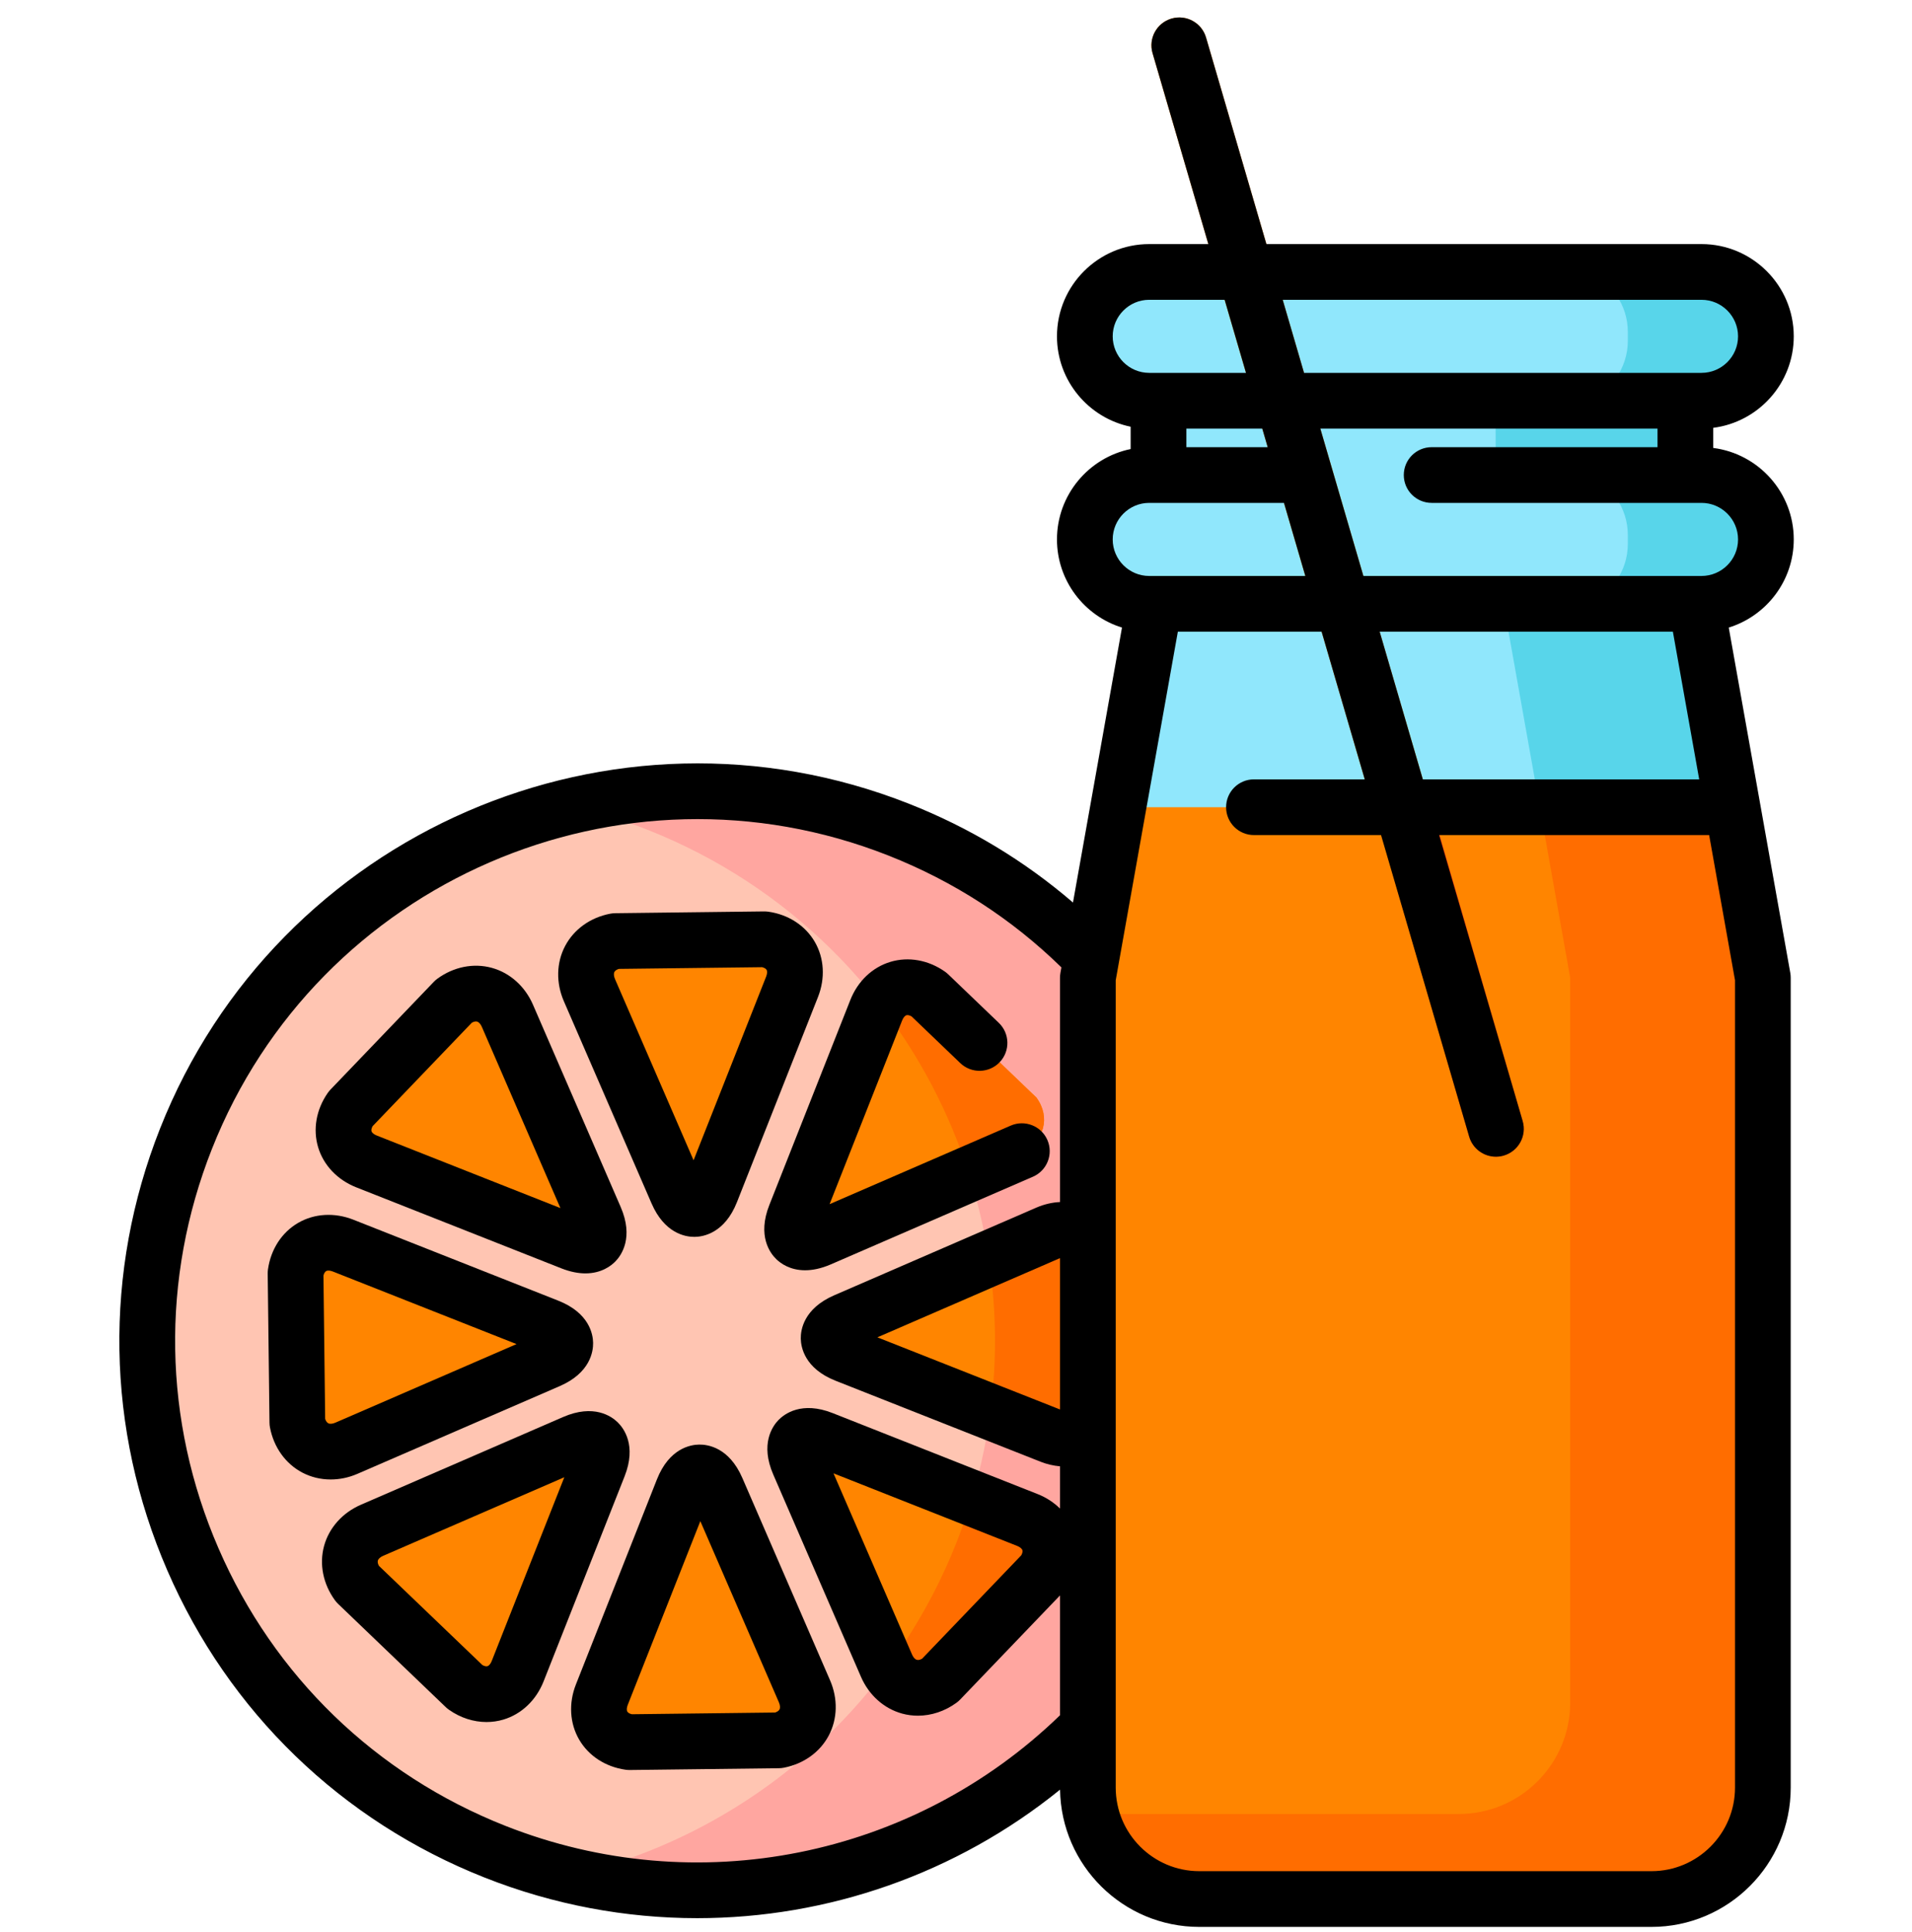 <svg width="95" height="96" viewBox="0 0 95 96" fill="none" xmlns="http://www.w3.org/2000/svg">
<g clip-path="url(#clip0)">
<path d="M44.661 41.22C30.639 35.681 14.78 42.558 9.241 56.582C3.701 70.604 10.579 86.462 24.602 92.001C38.625 97.541 54.483 90.663 60.022 76.641C65.561 62.617 58.684 46.759 44.661 41.22Z" fill="#FFC5B2"/>
<path d="M44.659 41.222C39.275 39.095 33.62 38.801 28.384 40.036C29.652 40.336 30.915 40.729 32.163 41.222C46.185 46.761 53.062 62.619 47.523 76.641C44.11 85.28 36.781 91.204 28.378 93.186C41.363 96.257 54.972 89.415 60.018 76.641C65.558 62.619 58.681 46.761 44.659 41.222Z" fill="#FFA6A0"/>
<path d="M39.354 49.029C39.8 47.901 39.182 46.839 37.982 46.667L30.575 46.756C29.384 46.986 28.805 48.083 29.287 49.195L33.644 59.241C34.126 60.354 34.886 60.341 35.331 59.214L39.354 49.029Z" fill="#FF8500"/>
<path d="M27.261 67.597C28.372 67.114 28.36 66.355 27.232 65.909L17.047 61.886C15.92 61.441 14.857 62.058 14.685 63.258L14.775 70.665C15.004 71.856 16.102 72.435 17.214 71.953L27.261 67.597Z" fill="#FF8500"/>
<path d="M28.395 61.726C29.523 62.172 30.051 61.626 29.568 60.514L25.212 50.467C24.73 49.356 23.533 49.028 22.551 49.74L17.424 55.087C16.728 56.08 17.082 57.257 18.21 57.702L28.395 61.726Z" fill="#FF8500"/>
<path d="M46.153 49.406C45.16 48.711 43.983 49.065 43.537 50.192L39.514 60.377C39.068 61.505 39.614 62.033 40.726 61.551L50.772 57.194C51.885 56.711 52.212 55.514 51.499 54.533L46.153 49.406Z" fill="#FF8500"/>
<path d="M35.615 73.979C35.133 72.867 34.373 72.879 33.928 74.007L29.905 84.192C29.459 85.319 30.076 86.382 31.277 86.553L38.684 86.464C39.874 86.235 40.454 85.138 39.971 84.025L35.615 73.979Z" fill="#FF8500"/>
<path d="M29.747 72.846C30.192 71.718 29.646 71.191 28.534 71.673L18.488 76.029C17.376 76.512 17.049 77.709 17.761 78.69L23.107 83.817C24.1 84.513 25.277 84.159 25.723 83.031L29.747 72.846Z" fill="#FF8500"/>
<path d="M41.998 65.625C40.886 66.107 40.898 66.866 42.026 67.312L52.211 71.336C53.339 71.781 54.401 71.163 54.573 69.963L54.484 62.556C54.255 61.366 53.157 60.786 52.044 61.269L41.998 65.625Z" fill="#FF8500"/>
<path d="M40.863 71.495C39.736 71.05 39.208 71.595 39.691 72.707L44.047 82.754C44.529 83.866 45.726 84.193 46.708 83.481L51.835 78.134C52.531 77.141 52.177 75.964 51.049 75.519L40.863 71.495Z" fill="#FF8500"/>
<path d="M43.698 49.871C45.669 52.414 47.173 55.283 48.146 58.333L50.772 57.195C51.883 56.712 52.211 55.515 51.499 54.534L46.152 49.407C45.262 48.783 44.224 49.005 43.698 49.871Z" fill="#FF6D00"/>
<path d="M52.044 61.27L49.128 62.534C49.507 65.025 49.543 67.587 49.206 70.15L52.211 71.337C53.338 71.782 54.401 71.164 54.572 69.964L54.484 62.557C54.255 61.367 53.157 60.788 52.044 61.27Z" fill="#FF6D00"/>
<path d="M46.707 83.481L51.834 78.135C52.53 77.142 52.176 75.964 51.048 75.519L48.288 74.428C48.065 75.17 47.812 75.908 47.523 76.641C46.629 78.901 45.467 80.973 44.089 82.839C44.595 83.881 45.752 84.175 46.707 83.481Z" fill="#FF6D00"/>
<path d="M83.898 27.869H83.74V17.818H57.562V28.886L54.052 48.58V88.814C54.052 91.871 56.531 94.351 59.589 94.351H82.053C85.111 94.351 87.59 91.871 87.59 88.814V48.58L83.898 27.869Z" fill="#90E7FC"/>
<path d="M83.899 27.869H83.74V17.818H74.306L74.325 27.869L78.017 48.58V84.587C78.017 87.645 75.537 90.124 72.479 90.124H54.209C54.798 92.55 56.983 94.351 59.589 94.351H82.053C85.111 94.351 87.59 91.872 87.59 88.814V48.58L83.899 27.869Z" fill="#58D5EA"/>
<path d="M84.541 19.91H57.1C55.334 19.91 53.901 18.478 53.901 16.711C53.901 14.944 55.334 13.512 57.1 13.512H84.541C86.308 13.512 87.74 14.944 87.74 16.711C87.74 18.478 86.308 19.91 84.541 19.91Z" fill="#90E7FC"/>
<path d="M84.541 30.001H57.1C55.334 30.001 53.901 28.568 53.901 26.802C53.901 25.035 55.334 23.602 57.1 23.602H84.541C86.308 23.602 87.74 25.035 87.74 26.802C87.74 28.568 86.308 30.001 84.541 30.001Z" fill="#90E7FC"/>
<path d="M84.541 13.512H78.852C80.039 13.979 80.88 15.134 80.88 16.486V16.934C80.88 18.288 80.039 19.442 78.852 19.91H84.541C86.308 19.91 87.74 18.478 87.74 16.711C87.74 14.944 86.308 13.512 84.541 13.512Z" fill="#58D5EA"/>
<path d="M84.541 23.602H78.852C80.039 24.069 80.88 25.224 80.88 26.577V27.025C80.88 28.379 80.039 29.533 78.852 30.001H84.541C86.308 30.001 87.74 28.568 87.74 26.802C87.74 25.035 86.308 23.602 84.541 23.602Z" fill="#58D5EA"/>
<path d="M54.052 48.58V88.814C54.052 91.872 56.531 94.352 59.589 94.352H82.053C85.111 94.352 87.59 91.872 87.59 88.814V48.58L86.079 40.105H55.562L54.052 48.58Z" fill="#FF8500"/>
<path d="M59.589 94.352H82.053C85.111 94.352 87.59 91.872 87.59 88.814V48.58L86.079 40.105H76.507L78.017 48.58V84.587C78.017 87.645 75.538 90.125 72.479 90.125H54.209C54.798 92.55 56.983 94.352 59.589 94.352Z" fill="#FF6D00"/>
<path d="M74.325 57.469C73.726 57.469 73.174 57.077 72.997 56.473L57.266 2.641C57.051 1.907 57.473 1.138 58.207 0.923C58.941 0.709 59.709 1.13 59.923 1.864L75.654 55.696C75.869 56.43 75.448 57.199 74.714 57.413C74.585 57.451 74.454 57.469 74.325 57.469Z" fill="#FF8500"/>
<path d="M71.126 40.105H68.242L72.997 56.473C73.174 57.078 73.726 57.47 74.326 57.47C74.454 57.47 74.585 57.452 74.714 57.414C75.448 57.199 75.869 56.43 75.654 55.697L71.126 40.105Z" fill="#F63511"/>
<path d="M32.374 59.792C33.019 61.279 34.052 61.452 34.496 61.452H34.524C34.951 61.445 36.01 61.262 36.618 59.722L40.642 49.537C41.011 48.603 40.953 47.603 40.483 46.794C40.012 45.984 39.172 45.438 38.177 45.296C38.107 45.287 38.035 45.282 37.965 45.282L30.558 45.371C30.476 45.373 30.394 45.381 30.313 45.397C29.331 45.586 28.517 46.17 28.08 46.998C27.642 47.827 27.619 48.829 28.017 49.746L32.374 59.792ZM30.528 48.29C30.562 48.226 30.64 48.172 30.746 48.138L37.866 48.053C37.974 48.08 38.055 48.127 38.088 48.185C38.13 48.255 38.122 48.381 38.067 48.52L34.461 57.647L30.557 48.644C30.496 48.502 30.485 48.373 30.528 48.29Z" fill="black"/>
<path d="M17.764 73.223L27.811 68.867C29.329 68.208 29.477 67.144 29.469 66.716C29.463 66.289 29.28 65.231 27.74 64.622L17.555 60.598C16.621 60.23 15.621 60.288 14.811 60.758C14.002 61.229 13.457 62.068 13.315 63.063C13.305 63.133 13.3 63.204 13.301 63.275L13.39 70.682C13.391 70.765 13.399 70.846 13.415 70.927C13.604 71.91 14.188 72.723 15.017 73.161C15.452 73.39 15.935 73.505 16.428 73.505C16.874 73.506 17.329 73.412 17.764 73.223ZM16.156 70.495L16.071 63.375C16.098 63.266 16.145 63.186 16.203 63.153C16.273 63.111 16.399 63.118 16.538 63.173L25.665 66.779L16.663 70.683C16.52 70.745 16.391 70.756 16.309 70.712C16.244 70.678 16.19 70.601 16.156 70.495Z" fill="black"/>
<path d="M17.701 58.991L27.886 63.014C28.347 63.196 28.745 63.266 29.087 63.266C29.888 63.266 30.372 62.883 30.58 62.668C30.877 62.361 31.497 61.483 30.838 59.964L26.482 49.918C26.084 49.001 25.337 48.333 24.433 48.085C23.529 47.838 22.546 48.033 21.737 48.621C21.671 48.669 21.608 48.723 21.552 48.783L16.425 54.129C16.375 54.181 16.33 54.236 16.289 54.294C15.713 55.117 15.538 56.103 15.807 57C16.076 57.896 16.767 58.622 17.701 58.991ZM18.515 55.95L23.443 50.811C23.541 50.757 23.632 50.736 23.703 50.756C23.793 50.78 23.88 50.877 23.942 51.019L27.845 60.022L18.718 56.416C18.579 56.361 18.483 56.282 18.459 56.203C18.44 56.139 18.461 56.047 18.515 55.95Z" fill="black"/>
<path d="M42.25 49.682L38.226 59.867C37.617 61.408 38.266 62.265 38.573 62.561C38.781 62.763 39.25 63.112 40.003 63.111C40.362 63.111 40.786 63.032 41.277 62.82L51.323 58.463C52.024 58.159 52.346 57.344 52.042 56.642C51.738 55.941 50.923 55.619 50.221 55.923L41.219 59.827L44.824 50.699C44.879 50.561 44.959 50.464 45.038 50.44C45.101 50.421 45.193 50.442 45.29 50.496L47.711 52.817C48.262 53.346 49.139 53.327 49.668 52.776C50.197 52.224 50.179 51.348 49.627 50.819L47.111 48.406C47.059 48.356 47.004 48.312 46.946 48.271C46.123 47.695 45.137 47.519 44.241 47.789C43.344 48.058 42.618 48.749 42.25 49.682Z" fill="black"/>
<path d="M34.734 71.771C34.307 71.778 33.248 71.96 32.64 73.501L28.616 83.686C28.247 84.619 28.306 85.62 28.776 86.43C29.247 87.239 30.086 87.784 31.081 87.926C31.145 87.936 31.21 87.94 31.276 87.94H31.293L38.7 87.851C38.782 87.85 38.864 87.842 38.945 87.826C39.928 87.637 40.742 87.053 41.179 86.224C41.616 85.395 41.639 84.394 41.24 83.477L36.884 73.43C36.225 71.911 35.167 71.764 34.734 71.771ZM38.73 84.932C38.696 84.996 38.618 85.05 38.512 85.084L31.392 85.169C31.284 85.143 31.203 85.096 31.17 85.038C31.128 84.967 31.136 84.841 31.191 84.703L34.797 75.576L38.701 84.578C38.762 84.721 38.773 84.85 38.73 84.932Z" fill="black"/>
<path d="M30.685 70.66C30.378 70.362 29.5 69.743 27.982 70.401L17.935 74.759C17.018 75.156 16.35 75.903 16.102 76.807C15.856 77.71 16.051 78.693 16.639 79.502C16.687 79.569 16.741 79.631 16.801 79.688L22.148 84.816C22.198 84.865 22.253 84.91 22.312 84.95C22.881 85.349 23.529 85.556 24.172 85.556C24.457 85.556 24.741 85.516 25.017 85.433C25.913 85.163 26.639 84.472 27.008 83.539L31.032 73.353C31.641 71.814 30.992 70.957 30.685 70.66ZM24.433 82.522C24.379 82.661 24.299 82.757 24.22 82.781C24.157 82.801 24.066 82.78 23.968 82.725L18.828 77.797C18.774 77.699 18.754 77.608 18.774 77.537C18.798 77.448 18.894 77.361 19.037 77.298L28.039 73.394L24.433 82.522Z" fill="black"/>
<path d="M89.125 26.801C89.125 24.471 87.378 22.544 85.125 22.255V21.256C87.378 20.968 89.125 19.04 89.125 16.71C89.125 14.183 87.069 12.127 84.541 12.127H62.923L59.924 1.864C59.71 1.13 58.941 0.708 58.207 0.923C57.473 1.138 57.052 1.906 57.266 2.64L60.038 12.127H57.101C54.573 12.127 52.517 14.183 52.517 16.71C52.517 18.922 54.091 20.772 56.178 21.201V22.31C54.091 22.738 52.517 24.589 52.517 26.801C52.517 28.857 53.878 30.601 55.747 31.18L53.312 44.84C50.902 42.768 48.173 41.121 45.167 39.934C30.457 34.123 13.763 41.363 7.951 56.073C5.137 63.198 5.265 70.993 8.313 78.023C11.361 85.052 16.965 90.473 24.09 93.288C27.52 94.643 31.096 95.301 34.642 95.301C41.13 95.301 47.508 93.094 52.67 88.916C52.725 92.685 55.806 95.735 59.589 95.735H82.052C85.869 95.735 88.974 92.63 88.974 88.813V48.579C88.974 48.498 88.967 48.416 88.953 48.337L85.895 31.18C87.764 30.601 89.125 28.857 89.125 26.801ZM52.667 70.027L43.593 66.443L52.595 62.539C52.618 62.529 52.643 62.52 52.667 62.511V70.027ZM52.689 48.337C52.675 48.416 52.667 48.498 52.667 48.579V59.721C52.277 59.74 51.881 59.831 51.493 59.998L41.447 64.355C39.929 65.014 39.781 66.078 39.788 66.505C39.795 66.932 39.977 67.991 41.517 68.6L51.703 72.624C52.02 72.749 52.345 72.823 52.667 72.851V74.949C52.359 74.647 51.985 74.4 51.557 74.231L41.371 70.207C39.832 69.6 38.975 70.247 38.677 70.554C38.381 70.861 37.761 71.739 38.42 73.258L42.776 83.304C43.174 84.222 43.92 84.889 44.825 85.137C45.081 85.207 45.344 85.241 45.608 85.241C46.272 85.241 46.941 85.022 47.521 84.601C47.587 84.553 47.649 84.499 47.706 84.439L52.667 79.266V85.22C45.358 92.302 34.606 94.466 25.108 90.713C18.67 88.17 13.608 83.272 10.854 76.921C8.1 70.571 7.984 63.528 10.527 57.09C15.777 43.8 30.86 37.259 44.15 42.509C47.39 43.789 50.276 45.656 52.738 48.064L52.689 48.337ZM50.743 77.272L45.815 82.411C45.717 82.466 45.625 82.486 45.555 82.466C45.465 82.442 45.378 82.346 45.316 82.203L41.413 73.2L50.539 76.806C50.678 76.861 50.775 76.941 50.799 77.02C50.818 77.083 50.797 77.175 50.743 77.272ZM84.541 14.895C85.542 14.895 86.357 15.71 86.357 16.71C86.357 17.712 85.542 18.525 84.541 18.525H64.793L63.733 14.895H84.541ZM62.987 22.217H58.947V21.294H62.718L62.987 22.217ZM55.286 16.71C55.286 15.71 56.1 14.895 57.101 14.895H60.848L61.909 18.525H57.101C56.1 18.525 55.286 17.712 55.286 16.71ZM55.286 26.801C55.286 25.8 56.1 24.985 57.101 24.985H57.561H57.562H57.565H63.796L64.857 28.616H57.101C56.1 28.616 55.286 27.802 55.286 26.801ZM86.206 48.702V88.813C86.206 91.103 84.343 92.966 82.053 92.966H59.589C57.299 92.966 55.436 91.103 55.436 88.813V48.702L58.523 31.384H65.666L67.81 38.721H62.304C61.539 38.721 60.92 39.34 60.92 40.105C60.92 40.869 61.539 41.489 62.304 41.489H68.619L72.998 56.472C73.174 57.077 73.727 57.469 74.326 57.469C74.454 57.469 74.585 57.451 74.715 57.413C75.448 57.198 75.87 56.43 75.655 55.696L71.504 41.489H84.921L86.206 48.702ZM68.551 31.384H83.119L84.427 38.721H70.695L68.551 31.384ZM84.541 28.616H67.742L66.158 23.196C66.157 23.193 66.156 23.19 66.155 23.187L65.602 21.294H82.356V22.217H71.133C70.369 22.217 69.749 22.837 69.749 23.602C69.749 24.366 70.369 24.985 71.133 24.985H83.739H83.741H83.742H84.541C85.542 24.985 86.357 25.8 86.357 26.801C86.357 27.802 85.542 28.616 84.541 28.616Z" fill="black"/>
</g>
<defs>
<clipPath id="clip0">
<rect width="94.868" height="94.868" fill="white" transform="translate(0 0.866)"/>
</clipPath>
</defs>
</svg>
